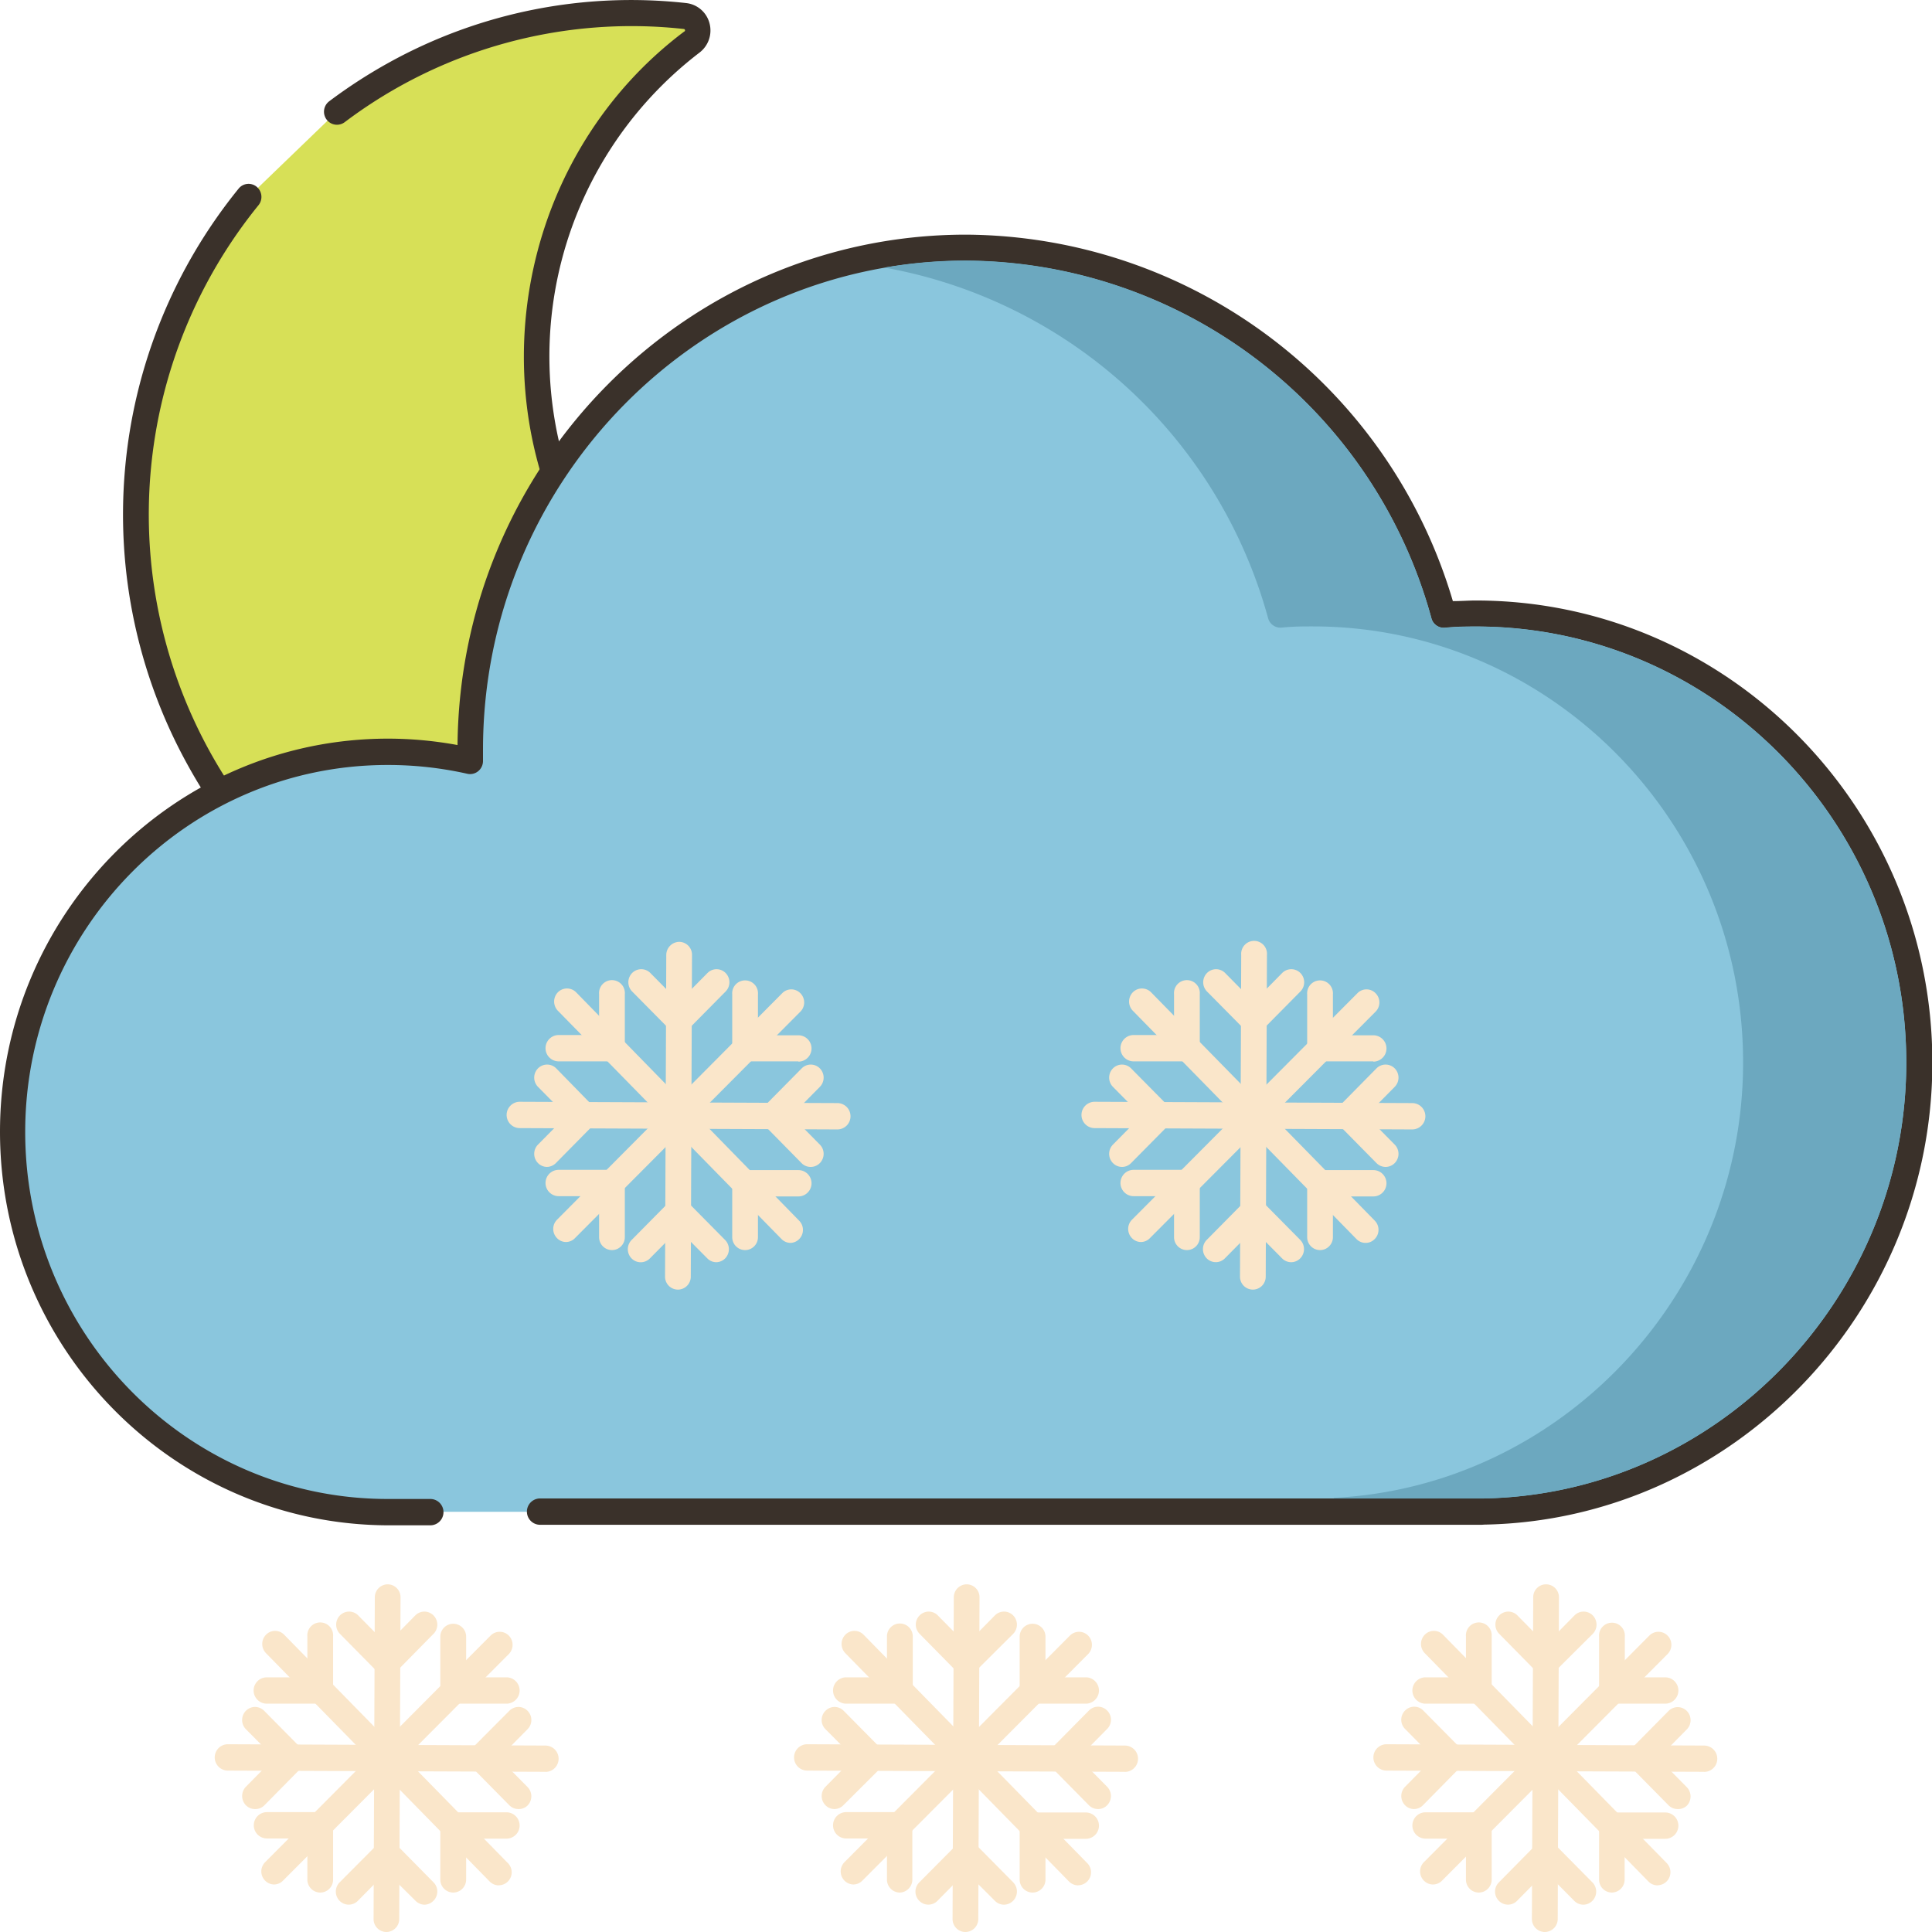<svg xmlns="http://www.w3.org/2000/svg" viewBox="0 0 220 220"><defs><style>.cls-1{fill:#d7e057;}.cls-2{fill:#3a312a;}.cls-3{fill:#b9c239;}.cls-4{fill:#8ac6dd;}.cls-5{fill:#fae6ca;}.cls-6{fill:#6ca8bf;}</style></defs><g id="Layer_2" data-name="Layer 2"><g id="Layer_1-2" data-name="Layer 1"><path class="cls-1" d="M28.3,22.42A57.71,57.71,0,0,0,22.72,86.5c14.77,26.75,48.18,36.92,75.06,22.86a56.5,56.5,0,0,0,24.37-24.79,1.64,1.64,0,0,0-2-2.29A43.7,43.7,0,0,1,66.36,61.66,44.86,44.86,0,0,1,78.77,4.8a1.67,1.67,0,0,0-.79-3A55.48,55.48,0,0,0,45.11,8.37a57.21,57.21,0,0,0-6.75,4.35Z"/><path class="cls-2" d="M72.11,117.18A58,58,0,0,1,21.44,87.23a58.9,58.9,0,0,1,5.73-65.75,1.45,1.45,0,0,1,2.06-.21,1.5,1.5,0,0,1,.21,2.09A55.91,55.91,0,0,0,24,85.78a55.22,55.22,0,0,0,48.26,28.35A53.45,53.45,0,0,0,97.11,108,55,55,0,0,0,120.85,83.9a.17.17,0,0,0-.21-.23A45.35,45.35,0,0,1,65.07,62.36C54.4,42.38,59.92,17.12,77.9,3.6A.15.15,0,0,0,78,3.42a.15.15,0,0,0-.14-.12A54.25,54.25,0,0,0,39.24,13.92a1.47,1.47,0,0,1-2.06-.32,1.49,1.49,0,0,1,.31-2.07,58.48,58.48,0,0,1,6.92-4.47A56.94,56.94,0,0,1,78.14.35a3.1,3.1,0,0,1,2.65,2.29A3.17,3.17,0,0,1,79.64,6a43.56,43.56,0,0,0-12,55,42.41,42.41,0,0,0,52,19.93,3,3,0,0,1,3.39.87,3.12,3.12,0,0,1,.45,3.49,57.83,57.83,0,0,1-25,25.44A56.77,56.77,0,0,1,72.11,117.18Z"/><path class="cls-3" d="M120.85,83.9A55,55,0,0,1,97.11,108a53.69,53.69,0,0,1-32.7,5.52A53.34,53.34,0,0,0,81.47,108a54.78,54.78,0,0,0,22.37-21.61,44.19,44.19,0,0,0,16.8-2.76.14.14,0,0,1,.18,0C120.89,83.81,120.87,83.86,120.85,83.9Z"/><path class="cls-4" d="M61.5,172.15H168.72v0c27.57-.38,49.81-23.11,49.81-51.13,0-28.24-22.6-51.14-50.49-51.14-1.24,0-2.46.06-3.68.15A56.56,56.56,0,0,0,110,28.21c-31.17,0-56.44,25.59-56.44,57.16,0,.43,0,.86,0,1.29a42.12,42.12,0,0,0-9.4-1.06C20.6,85.6,1.47,105,1.47,128.87s19.13,43.28,42.72,43.28H61.5Z"/><path class="cls-2" d="M168.72,173.63H61.5a1.49,1.49,0,0,1,0-3h107l.2,0c26.67-.36,48.37-22.63,48.37-49.64,0-27.38-22-49.65-49-49.65-1.08,0-2.22,0-3.57.14A1.45,1.45,0,0,1,163,70.41,55.24,55.24,0,0,0,110,29.69c-30.31,0-55,25-55,55.68,0,.25,0,.51,0,.76v.5a1.5,1.5,0,0,1-.54,1.18,1.45,1.45,0,0,1-1.25.3,41.05,41.05,0,0,0-9.08-1c-22.75,0-41.26,18.75-41.26,41.79s18.51,41.79,41.26,41.79H49a1.49,1.49,0,0,1,0,3h-4.8C19.83,173.63,0,153.55,0,128.87S19.83,84.11,44.19,84.11a43.93,43.93,0,0,1,7.91.73c.28-32.1,26.15-58.12,57.9-58.12a58.16,58.16,0,0,1,55.44,41.73c.93,0,1.78-.07,2.6-.07,28.65,0,52,23.6,52,52.62,0,28.55-22.87,52.1-51,52.61Z"/><path class="cls-5" d="M114.29,216.89a1.46,1.46,0,0,1-1-.44L110,213.16l-3.25,3.29a1.45,1.45,0,0,1-2.07,0,1.48,1.48,0,0,1,0-2.1L109,210a1.5,1.5,0,0,1,2.08,0l4.29,4.34a1.5,1.5,0,0,1,0,2.1A1.48,1.48,0,0,1,114.29,216.89Z"/><path class="cls-5" d="M110,190.83a1.45,1.45,0,0,1-1-.43l-4.28-4.35a1.48,1.48,0,0,1,0-2.1,1.45,1.45,0,0,1,2.07,0l3.25,3.3,3.25-3.3a1.46,1.46,0,0,1,2.08,0,1.5,1.5,0,0,1,0,2.1L111,190.4A1.45,1.45,0,0,1,110,190.83Z"/><path class="cls-5" d="M109.93,220h0a1.47,1.47,0,0,1-1.46-1.49l.14-36.63a1.48,1.48,0,0,1,1.47-1.47h0a1.47,1.47,0,0,1,1.46,1.49l-.14,36.62A1.48,1.48,0,0,1,109.93,220Z"/><path class="cls-5" d="M95,206a1.43,1.43,0,0,1-1-.43,1.5,1.5,0,0,1,0-2.11l3.25-3.29L94,196.91a1.48,1.48,0,0,1,0-2.1,1.45,1.45,0,0,1,2.07,0l4.29,4.34a1.5,1.5,0,0,1,0,2.1L96,205.6A1.45,1.45,0,0,1,95,206Z"/><path class="cls-5" d="M125,206a1.45,1.45,0,0,1-1-.43l-4.29-4.35a1.5,1.5,0,0,1,0-2.1l4.29-4.34a1.45,1.45,0,0,1,2.07,0,1.48,1.48,0,0,1,0,2.1l-3.25,3.29,3.25,3.29a1.5,1.5,0,0,1,0,2.11A1.43,1.43,0,0,1,125,206Z"/><path class="cls-5" d="M128.08,201.76h0l-36.16-.14a1.49,1.49,0,0,1,0-3l36.17.15a1.49,1.49,0,0,1,0,3Z"/><path class="cls-5" d="M102.42,215.51A1.48,1.48,0,0,1,101,214v-4.65H96.36a1.49,1.49,0,0,1,0-3h6.06a1.48,1.48,0,0,1,1.47,1.49V214A1.48,1.48,0,0,1,102.42,215.51Z"/><path class="cls-5" d="M123.64,194h-6.06a1.47,1.47,0,0,1-1.47-1.48v-6.15a1.47,1.47,0,1,1,2.94,0V191h4.59a1.49,1.49,0,0,1,0,3Z"/><path class="cls-5" d="M97.16,214.59a1.48,1.48,0,0,1-1-.44,1.5,1.5,0,0,1,0-2.1l25.67-25.8a1.46,1.46,0,0,1,2.08,0,1.5,1.5,0,0,1,0,2.1L98.2,214.15A1.46,1.46,0,0,1,97.16,214.59Z"/><path class="cls-5" d="M102.42,194H96.36a1.49,1.49,0,0,1,0-3H101v-4.66a1.47,1.47,0,1,1,2.94,0v6.15A1.47,1.47,0,0,1,102.42,194Z"/><path class="cls-5" d="M117.58,215.51a1.48,1.48,0,0,1-1.47-1.49v-6.14a1.48,1.48,0,0,1,1.47-1.49h6.06a1.49,1.49,0,0,1,0,3h-4.59V214A1.48,1.48,0,0,1,117.58,215.51Z"/><path class="cls-5" d="M122.73,214.69a1.48,1.48,0,0,1-1-.44l-25.47-26a1.5,1.5,0,0,1,0-2.1,1.45,1.45,0,0,1,2.08,0l25.46,26a1.48,1.48,0,0,1-1,2.53Z"/><path class="cls-5" d="M48.32,216.89a1.46,1.46,0,0,1-1-.44L44,213.16l-3.25,3.29a1.46,1.46,0,0,1-2.08,0,1.5,1.5,0,0,1,0-2.1L43,210a1.5,1.5,0,0,1,2.08,0l4.28,4.34a1.48,1.48,0,0,1,0,2.1A1.44,1.44,0,0,1,48.32,216.89Z"/><path class="cls-5" d="M44,190.83a1.45,1.45,0,0,1-1-.43l-4.29-4.35a1.5,1.5,0,0,1,0-2.1,1.46,1.46,0,0,1,2.08,0l3.25,3.3,3.25-3.3a1.45,1.45,0,0,1,2.07,0,1.48,1.48,0,0,1,0,2.1l-4.28,4.35A1.47,1.47,0,0,1,44,190.83Z"/><path class="cls-5" d="M44,220h0a1.47,1.47,0,0,1-1.46-1.49l.14-36.63a1.48,1.48,0,0,1,1.47-1.47h0a1.47,1.47,0,0,1,1.46,1.49l-.15,36.62A1.47,1.47,0,0,1,44,220Z"/><path class="cls-5" d="M29,206a1.47,1.47,0,0,1-1-.43,1.52,1.52,0,0,1,0-2.11l3.25-3.29L28,196.91a1.5,1.5,0,0,1,0-2.1,1.46,1.46,0,0,1,2.08,0l4.29,4.34a1.5,1.5,0,0,1,0,2.1l-4.29,4.35A1.45,1.45,0,0,1,29,206Z"/><path class="cls-5" d="M59,206a1.45,1.45,0,0,1-1-.43l-4.29-4.35a1.5,1.5,0,0,1,0-2.1L58,194.81a1.45,1.45,0,0,1,2.07,0,1.48,1.48,0,0,1,0,2.1l-3.25,3.29,3.25,3.29a1.5,1.5,0,0,1,0,2.11A1.43,1.43,0,0,1,59,206Z"/><path class="cls-5" d="M62.11,201.76h0l-36.16-.14a1.49,1.49,0,0,1,0-3l36.16.15a1.49,1.49,0,0,1,0,3Z"/><path class="cls-5" d="M36.45,215.51A1.48,1.48,0,0,1,35,214v-4.65h-4.6a1.49,1.49,0,0,1,0-3h6.07a1.47,1.47,0,0,1,1.46,1.49V214A1.47,1.47,0,0,1,36.45,215.51Z"/><path class="cls-5" d="M57.67,194H51.61a1.47,1.47,0,0,1-1.47-1.48v-6.15a1.47,1.47,0,1,1,2.94,0V191h4.59a1.49,1.49,0,0,1,0,3Z"/><path class="cls-5" d="M31.19,214.59a1.49,1.49,0,0,1-1-2.54l25.67-25.8a1.46,1.46,0,0,1,2.08,0,1.5,1.5,0,0,1,0,2.1L32.23,214.15A1.46,1.46,0,0,1,31.19,214.59Z"/><path class="cls-5" d="M36.45,194H30.38a1.49,1.49,0,0,1,0-3H35v-4.66a1.47,1.47,0,1,1,2.93,0v6.15A1.47,1.47,0,0,1,36.45,194Z"/><path class="cls-5" d="M51.61,215.51A1.48,1.48,0,0,1,50.14,214v-6.14a1.48,1.48,0,0,1,1.47-1.49h6.06a1.49,1.49,0,0,1,0,3H53.08V214A1.48,1.48,0,0,1,51.61,215.51Z"/><path class="cls-5" d="M56.76,214.69a1.48,1.48,0,0,1-1-.44l-25.47-26a1.5,1.5,0,0,1,0-2.1,1.44,1.44,0,0,1,2.07,0l25.47,26a1.48,1.48,0,0,1-1,2.53Z"/><path class="cls-5" d="M180.26,216.89a1.46,1.46,0,0,1-1-.44L176,213.16l-3.25,3.29a1.45,1.45,0,0,1-2.07,0,1.48,1.48,0,0,1,0-2.1l4.28-4.34a1.5,1.5,0,0,1,2.08,0l4.29,4.34a1.5,1.5,0,0,1,0,2.1A1.48,1.48,0,0,1,180.26,216.89Z"/><path class="cls-5" d="M176,190.83h0a1.5,1.5,0,0,1-1-.43l-4.28-4.35a1.48,1.48,0,0,1,0-2.1,1.45,1.45,0,0,1,2.07,0l3.25,3.3,3.25-3.3a1.46,1.46,0,0,1,2.08,0,1.5,1.5,0,0,1,0,2.1L177,190.4A1.5,1.5,0,0,1,176,190.83Z"/><path class="cls-5" d="M175.9,220h0a1.48,1.48,0,0,1-1.46-1.49l.15-36.63a1.46,1.46,0,0,1,1.47-1.47,1.47,1.47,0,0,1,1.46,1.49l-.14,36.62A1.48,1.48,0,0,1,175.9,220Z"/><path class="cls-5" d="M161,206a1.43,1.43,0,0,1-1-.43,1.5,1.5,0,0,1,0-2.11l3.25-3.29-3.25-3.29a1.48,1.48,0,0,1,0-2.1,1.45,1.45,0,0,1,2.07,0l4.29,4.34a1.53,1.53,0,0,1,.43,1,1.51,1.51,0,0,1-.43,1.05L162,205.6A1.45,1.45,0,0,1,161,206Z"/><path class="cls-5" d="M191,206a1.45,1.45,0,0,1-1-.43l-4.29-4.35a1.51,1.51,0,0,1-.43-1.05,1.53,1.53,0,0,1,.43-1l4.29-4.34a1.46,1.46,0,0,1,2.08,0,1.5,1.5,0,0,1,0,2.1l-3.25,3.29,3.25,3.29a1.52,1.52,0,0,1,0,2.11A1.45,1.45,0,0,1,191,206Z"/><path class="cls-5" d="M194.05,201.76h0l-36.16-.14a1.49,1.49,0,0,1,0-3h0l36.16.15a1.49,1.49,0,0,1,0,3Z"/><path class="cls-5" d="M168.39,215.51a1.47,1.47,0,0,1-1.46-1.49v-4.65h-4.6a1.49,1.49,0,0,1,0-3h6.06a1.48,1.48,0,0,1,1.47,1.49V214A1.48,1.48,0,0,1,168.39,215.51Z"/><path class="cls-5" d="M189.62,194h-6.07a1.47,1.47,0,0,1-1.46-1.48v-6.15a1.47,1.47,0,1,1,2.93,0V191h4.6a1.49,1.49,0,0,1,0,3Z"/><path class="cls-5" d="M163.14,214.59a1.45,1.45,0,0,1-1-.44,1.49,1.49,0,0,1,0-2.1l25.67-25.8a1.46,1.46,0,0,1,2.08,0,1.49,1.49,0,0,1,0,2.1l-25.67,25.79A1.46,1.46,0,0,1,163.14,214.59Z"/><path class="cls-5" d="M168.39,194h-6.06a1.49,1.49,0,0,1,0-3h4.6v-4.66a1.47,1.47,0,1,1,2.93,0v6.15A1.47,1.47,0,0,1,168.39,194Z"/><path class="cls-5" d="M183.55,215.51a1.47,1.47,0,0,1-1.46-1.49v-6.14a1.47,1.47,0,0,1,1.46-1.49h6.07a1.49,1.49,0,0,1,0,3H185V214A1.48,1.48,0,0,1,183.55,215.51Z"/><path class="cls-5" d="M188.71,214.69a1.45,1.45,0,0,1-1-.44l-25.47-26a1.5,1.5,0,0,1,0-2.1,1.45,1.45,0,0,1,2.08,0l25.47,26a1.49,1.49,0,0,1-1,2.53Z"/><path class="cls-5" d="M81.55,143.73a1.43,1.43,0,0,1-1-.43L77.27,140,74,143.3a1.46,1.46,0,0,1-2.08,0,1.5,1.5,0,0,1,0-2.1l4.29-4.34a1.45,1.45,0,0,1,2.07,0l4.29,4.34a1.5,1.5,0,0,1,0,2.1A1.45,1.45,0,0,1,81.55,143.73Z"/><path class="cls-5" d="M77.27,117.68a1.46,1.46,0,0,1-1-.44l-4.29-4.34a1.5,1.5,0,0,1,0-2.1,1.46,1.46,0,0,1,2.08,0l3.25,3.29,3.25-3.29a1.45,1.45,0,0,1,2.07,0,1.5,1.5,0,0,1,0,2.1l-4.29,4.34A1.44,1.44,0,0,1,77.27,117.68Z"/><path class="cls-5" d="M77.19,146.85h0a1.47,1.47,0,0,1-1.46-1.49l.14-36.63a1.5,1.5,0,0,1,1.47-1.48,1.47,1.47,0,0,1,1.46,1.49l-.14,36.63A1.47,1.47,0,0,1,77.19,146.85Z"/><path class="cls-5" d="M62.26,132.88a1.46,1.46,0,0,1-1-.44,1.5,1.5,0,0,1,0-2.1l3.25-3.29-3.25-3.29a1.5,1.5,0,0,1,0-2.1,1.46,1.46,0,0,1,2.08,0L67.58,126a1.48,1.48,0,0,1,0,2.1l-4.28,4.34A1.48,1.48,0,0,1,62.26,132.88Z"/><path class="cls-5" d="M92.27,132.88a1.44,1.44,0,0,1-1-.44L87,128.1a1.5,1.5,0,0,1,0-2.1l4.29-4.34a1.45,1.45,0,0,1,2.07,0,1.5,1.5,0,0,1,0,2.1l-3.25,3.29,3.25,3.29a1.5,1.5,0,0,1,0,2.1A1.46,1.46,0,0,1,92.27,132.88Z"/><path class="cls-5" d="M95.35,128.61h0l-36.16-.15a1.49,1.49,0,0,1,0-3h0l36.16.15a1.49,1.49,0,0,1,0,3Z"/><path class="cls-5" d="M69.69,142.35a1.47,1.47,0,0,1-1.47-1.48v-4.66h-4.6a1.49,1.49,0,0,1,0-3h6.07a1.47,1.47,0,0,1,1.46,1.49v6.14A1.47,1.47,0,0,1,69.69,142.35Z"/><path class="cls-5" d="M90.91,120.86H84.85a1.48,1.48,0,0,1-1.47-1.49v-6.14a1.47,1.47,0,1,1,2.93,0v4.66h4.6a1.49,1.49,0,0,1,0,3Z"/><path class="cls-5" d="M64.43,141.43a1.42,1.42,0,0,1-1-.44,1.49,1.49,0,0,1,0-2.1L89.07,113.1a1.44,1.44,0,0,1,2.07,0,1.49,1.49,0,0,1,0,2.1L65.46,141A1.43,1.43,0,0,1,64.43,141.43Z"/><path class="cls-5" d="M69.69,120.86H63.62a1.49,1.49,0,0,1,0-3h4.6v-4.66a1.47,1.47,0,1,1,2.93,0v6.14A1.47,1.47,0,0,1,69.69,120.86Z"/><path class="cls-5" d="M84.85,142.35a1.47,1.47,0,0,1-1.47-1.48v-6.14a1.48,1.48,0,0,1,1.47-1.49h6.06a1.49,1.49,0,0,1,0,3h-4.6v4.66A1.47,1.47,0,0,1,84.85,142.35Z"/><path class="cls-5" d="M90,141.53a1.45,1.45,0,0,1-1-.43l-25.47-26a1.51,1.51,0,0,1,0-2.11,1.46,1.46,0,0,1,2.07,0L91,139a1.49,1.49,0,0,1,0,2.1A1.43,1.43,0,0,1,90,141.53Z"/><path class="cls-5" d="M147,143.73a1.47,1.47,0,0,1-1-.43L142.73,140l-3.25,3.29a1.45,1.45,0,0,1-2.07,0,1.5,1.5,0,0,1,0-2.1l4.29-4.34a1.49,1.49,0,0,1,2.07,0l4.29,4.34a1.5,1.5,0,0,1,0,2.1A1.45,1.45,0,0,1,147,143.73Z"/><path class="cls-5" d="M142.73,117.68h0a1.43,1.43,0,0,1-1-.44l-4.29-4.34a1.5,1.5,0,0,1,0-2.1,1.45,1.45,0,0,1,2.07,0l3.25,3.29L146,110.8a1.46,1.46,0,0,1,2.08,0,1.5,1.5,0,0,1,0,2.1l-4.29,4.34A1.45,1.45,0,0,1,142.73,117.68Z"/><path class="cls-5" d="M142.66,146.85h0a1.47,1.47,0,0,1-1.46-1.49l.14-36.63a1.47,1.47,0,1,1,2.93,0l-.14,36.63A1.47,1.47,0,0,1,142.66,146.85Z"/><path class="cls-5" d="M127.73,132.88a1.46,1.46,0,0,1-1-.44,1.5,1.5,0,0,1,0-2.1l3.25-3.29-3.25-3.29a1.5,1.5,0,0,1,0-2.1,1.45,1.45,0,0,1,2.07,0l4.29,4.34a1.5,1.5,0,0,1,0,2.1l-4.29,4.34A1.44,1.44,0,0,1,127.73,132.88Z"/><path class="cls-5" d="M157.74,132.88a1.48,1.48,0,0,1-1-.44l-4.28-4.34a1.48,1.48,0,0,1,0-2.1l4.28-4.34a1.46,1.46,0,0,1,2.08,0,1.5,1.5,0,0,1,0,2.1l-3.25,3.29,3.25,3.29a1.5,1.5,0,0,1,0,2.1A1.46,1.46,0,0,1,157.74,132.88Z"/><path class="cls-5" d="M160.81,128.61h0l-36.16-.15a1.49,1.49,0,0,1,0-3h0l36.16.15a1.49,1.49,0,0,1,0,3Z"/><path class="cls-5" d="M135.15,142.35a1.47,1.47,0,0,1-1.46-1.48v-4.66h-4.6a1.49,1.49,0,0,1,0-3h6.06a1.48,1.48,0,0,1,1.47,1.49v6.14A1.47,1.47,0,0,1,135.15,142.35Z"/><path class="cls-5" d="M156.38,120.86h-6.07a1.47,1.47,0,0,1-1.46-1.49v-6.14a1.47,1.47,0,1,1,2.93,0v4.66h4.6a1.49,1.49,0,0,1,0,3Z"/><path class="cls-5" d="M129.9,141.43a1.41,1.41,0,0,1-1-.44,1.49,1.49,0,0,1,0-2.1l25.67-25.79a1.44,1.44,0,0,1,2.07,0,1.49,1.49,0,0,1,0,2.1L130.93,141A1.43,1.43,0,0,1,129.9,141.43Z"/><path class="cls-5" d="M135.15,120.86h-6.06a1.49,1.49,0,0,1,0-3h4.6v-4.66a1.47,1.47,0,1,1,2.93,0v6.14A1.48,1.48,0,0,1,135.15,120.86Z"/><path class="cls-5" d="M150.31,142.35a1.47,1.47,0,0,1-1.46-1.48v-6.14a1.47,1.47,0,0,1,1.46-1.49h6.07a1.49,1.49,0,0,1,0,3h-4.6v4.66A1.47,1.47,0,0,1,150.31,142.35Z"/><path class="cls-5" d="M155.47,141.53a1.44,1.44,0,0,1-1-.43L129,115.1a1.51,1.51,0,0,1,0-2.11,1.46,1.46,0,0,1,2.07,0l25.47,26a1.49,1.49,0,0,1,0,2.1A1.43,1.43,0,0,1,155.47,141.53Z"/><path class="cls-6" d="M217.07,121c0,27-21.7,49.28-48.36,49.64l-.21,0H151.84l.09-.08c25.83-1.31,46.56-23.18,46.56-49.58,0-27.38-22-49.65-49-49.65-1.08,0-2.22,0-3.58.14a1.46,1.46,0,0,1-1.51-1.08,55.43,55.43,0,0,0-43.68-39.92,53.91,53.91,0,0,1,9.31-.8A55.24,55.24,0,0,1,163,70.41a1.46,1.46,0,0,0,1.51,1.08c1.36-.1,2.5-.14,3.58-.14C195.08,71.35,217.07,93.62,217.07,121Z"/></g></g></svg>